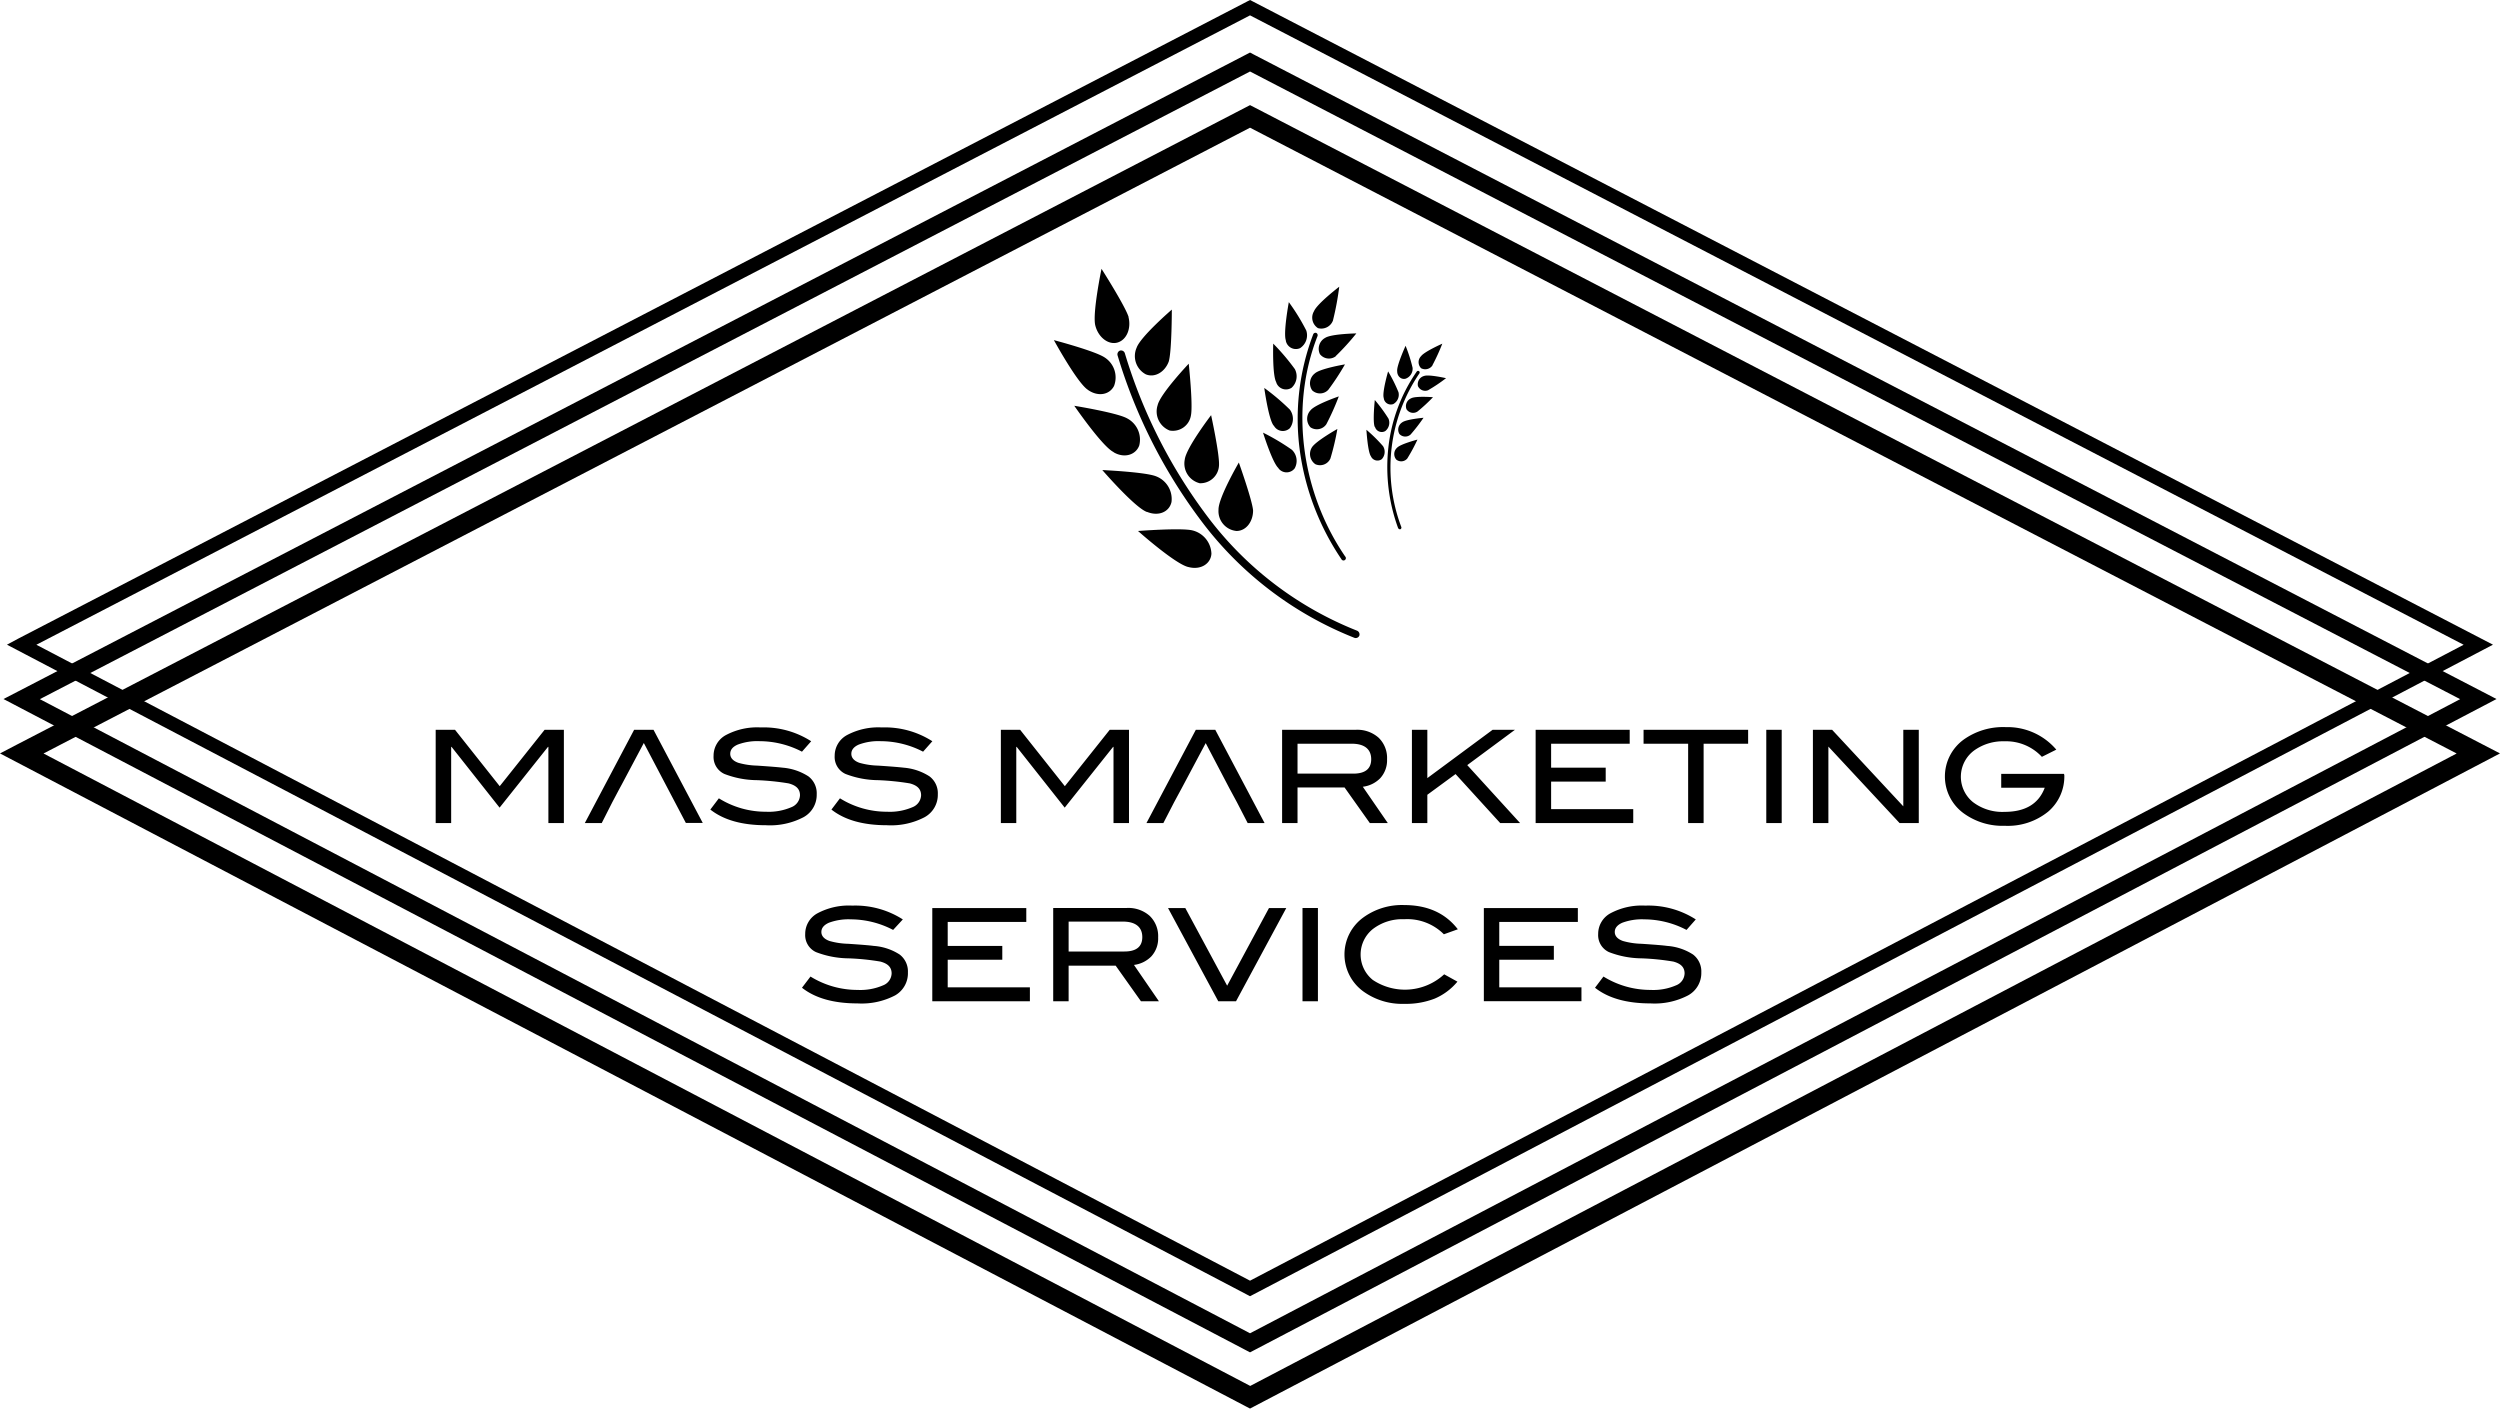 <svg xmlns="http://www.w3.org/2000/svg" viewBox="0 0 402.13 226.57"><title>Asset 3</title><g data-name="Layer 2"><g data-name="Layer 1"><path d="M105.12 117.39H102l-7.93 15h2.72l1.72-3.39c.16-.29.94-1.78 1.19-2.24l.31-.57 3.55-6.68 6.76 12.86h2.72zm23.88 3.52a14.87 14.87 0 0 0-6.8-1.69 9 9 0 0 0-3.52.54c-.82.35-1.22.85-1.22 1.49s.43 1.14 1.3 1.45a12.11 12.11 0 0 0 3 .45c2.07.14 3.44.25 4.1.33a9 9 0 0 1 4.16 1.39 3.4 3.4 0 0 1 1.35 2.88 4.1 4.1 0 0 1-2.11 3.69 11.65 11.65 0 0 1-6.07 1.3c-3.83 0-6.8-.84-8.93-2.52l1.37-1.81a14.21 14.21 0 0 0 7.58 2.16 9.22 9.22 0 0 0 4.08-.73 2.15 2.15 0 0 0 1.39-1.92c0-1-.61-1.59-1.83-1.91a40.44 40.44 0 0 0-5.13-.52 14.77 14.77 0 0 1-5.2-1 3 3 0 0 1-1.74-2.92 3.76 3.76 0 0 1 2-3.34 10.67 10.67 0 0 1 5.58-1.22 14.14 14.14 0 0 1 8.12 2.22zm19.48 0a14.87 14.87 0 0 0-6.8-1.69 9 9 0 0 0-3.52.54c-.81.35-1.22.85-1.22 1.49s.43 1.14 1.3 1.45a12.11 12.11 0 0 0 3 .45c2.07.14 3.44.25 4.1.33a9 9 0 0 1 4.16 1.39 3.4 3.4 0 0 1 1.35 2.88 4.1 4.1 0 0 1-2.11 3.69 11.63 11.63 0 0 1-6.07 1.3c-3.83 0-6.8-.84-8.93-2.52l1.37-1.81a14.24 14.24 0 0 0 7.58 2.16 9.22 9.22 0 0 0 4.08-.73 2.15 2.15 0 0 0 1.39-1.92c0-1-.61-1.59-1.82-1.91a40.94 40.94 0 0 0-5.14-.52 14.77 14.77 0 0 1-5.2-1 3 3 0 0 1-1.74-2.92 3.77 3.77 0 0 1 2-3.34 10.73 10.73 0 0 1 5.59-1.22 14.14 14.14 0 0 1 8.12 2.22zm33.12 11.48h-2.49v-12.26h-.06l-7.79 9.78-7.73-9.78h-.06v12.26h-2.48v-15h3.1l7.19 9.07 7.22-9.07h3.1v15zm-90.9 0h-2.49v-12.26h-.06l-7.79 9.78-7.73-9.78h-.06v12.26h-2.49v-15h3.11l7.19 9.07 7.22-9.07h3.1v15zm104.78-15h-3.13l-7.94 15h2.72l1.73-3.35 1.21-2.24 3.87-7.27 3.81 7.27 1.21 2.24 1.73 3.35h2.72l-7.93-15zm27.75 15h-2.89l-4.06-5.72h-7.57v5.72h-2.48v-15h11.83a5.15 5.15 0 0 1 3.7 1.28 4.52 4.52 0 0 1 1.35 3.45 4.27 4.27 0 0 1-1.1 3.06 4.72 4.72 0 0 1-2.8 1.37zm-5.55-7.95c1.92 0 2.88-.78 2.88-2.32s-1-2.49-3.11-2.49h-8.74v4.81zm26.83 7.95h-3.2l-7.18-7.88-4.54 3.33v4.55h-2.48v-15h2.48v7.77l10.5-7.77h3.59l-7.67 5.68 8.5 9.32zm18.2 0h-15.7v-15h15.13v2.24H249.5v3.85h8.78v2.24h-8.78v4.43h13.21v2.24zm18.48-12.76h-7.16v12.76h-2.49v-12.76h-7.17v-2.24h16.82v2.24zm2.92-2.24h2.48v15h-2.48zm24.53 15h-3.09l-11.45-12.3v12.3h-2.49v-15h3.09l11.45 12.31v-12.31h2.49v15zm23.41-7.73a7.43 7.43 0 0 1-2.62 5.91 10.27 10.27 0 0 1-6.95 2.26 10.63 10.63 0 0 1-6.61-2 7.33 7.33 0 0 1 0-11.87 10.9 10.9 0 0 1 6.77-2 10.31 10.31 0 0 1 8.12 3.62l-2.32 1.16a7.84 7.84 0 0 0-6-2.5 7.94 7.94 0 0 0-4.79 1.4 5.25 5.25 0 0 0-.31 8.37 7.79 7.79 0 0 0 5.1 1.58q5 0 6.46-3.88h-7v-2.23h10.09zm-188.39 24.92a14.75 14.75 0 0 0-6.79-1.7 9.06 9.06 0 0 0-3.53.54c-.81.36-1.22.85-1.22 1.49s.44 1.14 1.31 1.45a12 12 0 0 0 3 .45c2.07.14 3.44.25 4.1.34a8.84 8.84 0 0 1 4.17 1.38 3.42 3.42 0 0 1 1.34 2.88 4.1 4.1 0 0 1-2.04 3.69 11.63 11.63 0 0 1-6.07 1.3c-3.83 0-6.8-.84-8.93-2.52l1.37-1.8a14.34 14.34 0 0 0 7.58 2.15 9.16 9.16 0 0 0 4.08-.73 2.13 2.13 0 0 0 1.39-1.92c0-1-.61-1.59-1.82-1.91a39 39 0 0 0-5.14-.52 14.87 14.87 0 0 1-5.2-1 3 3 0 0 1-1.74-2.92 3.76 3.76 0 0 1 2-3.34 10.69 10.69 0 0 1 5.58-1.22 14.14 14.14 0 0 1 8.12 2.22zm22 11.47h-15.7v-14.99h15.12v2.23h-12.64v3.86h8.78v2.23h-8.78v4.43h13.22v2.24zm20.75 0h-2.89l-4.06-5.72h-7.57v5.72h-2.48v-15h11.83a5.15 5.15 0 0 1 3.7 1.28 4.52 4.52 0 0 1 1.35 3.45 4.27 4.27 0 0 1-1.1 3.06 4.72 4.72 0 0 1-2.79 1.37zm-5.55-8c1.92 0 2.88-.78 2.88-2.32s-1-2.49-3.11-2.49h-8.74v4.81zm26.04-6.99l-8.08 14.99h-2.86l-8.08-14.99h2.78l6.73 12.49 6.73-12.49h2.78zm2.61-.01h2.48v15h-2.48zm25 3.42l-2.26.81a8.31 8.31 0 0 0-6.38-2.42 7.76 7.76 0 0 0-5.06 1.59 5.25 5.25 0 0 0 0 8.17 9.31 9.31 0 0 0 11.49-.9l2.13 1.18a9.67 9.67 0 0 1-3.66 2.73 12.77 12.77 0 0 1-4.88.84 10.66 10.66 0 0 1-6.6-2 7.35 7.35 0 0 1 0-11.89 10.54 10.54 0 0 1 6.56-2q5.64 0 8.64 3.89m19.89 11.58h-15.7v-14.99h15.12v2.23h-12.64v3.86h8.78v2.23h-8.78v4.43h13.22v2.24zm16.9-11.47a14.72 14.72 0 0 0-6.79-1.7 9.06 9.06 0 0 0-3.53.54c-.81.36-1.22.85-1.22 1.49s.44 1.14 1.31 1.45a12 12 0 0 0 3 .45c2.07.14 3.44.25 4.1.34a8.84 8.84 0 0 1 4.17 1.38 3.42 3.42 0 0 1 1.34 2.88 4.1 4.1 0 0 1-2.11 3.69 11.63 11.63 0 0 1-6.07 1.3c-3.82 0-6.8-.84-8.92-2.52l1.36-1.8a14.32 14.32 0 0 0 7.58 2.15 9.16 9.16 0 0 0 4.08-.73 2.13 2.13 0 0 0 1.39-1.92c0-1-.61-1.59-1.82-1.91a39 39 0 0 0-5.14-.52 14.82 14.82 0 0 1-5.2-1 3 3 0 0 1-1.74-2.92 3.76 3.76 0 0 1 2-3.34 10.69 10.69 0 0 1 5.58-1.22 14.14 14.14 0 0 1 8.12 2.22zM181.52 51c.46 1.83-.29 3.65-1.74 4.09s-3.11-.79-3.6-2.74 1-9.11 1-9.11 3.82 6 4.36 7.76m6.46 7.14c-.61 1.68-2.23 2.67-3.68 2.08a3.33 3.33 0 0 1-1.49-4.29c.62-1.78 5.66-6.13 5.66-6.13s0 6.63-.49 8.34m3.57 8.65a2.94 2.94 0 0 1-3.43 2.46 3.29 3.29 0 0 1-1.93-4.08c.43-1.84 5-6.67 5-6.67s.7 6.55.36 8.29m4.51 8.07a3 3 0 0 1-3.1 2.87 3.26 3.26 0 0 1-2.41-3.8c.21-1.88 4.24-7.15 4.24-7.15s1.38 6.33 1.27 8.08M175 62.72c1.62 1.14 3.48.79 4.2-.65a3.82 3.82 0 0 0-1.48-4.55c-1.54-1.06-8.2-2.81-8.2-2.81s3.8 6.95 5.48 8m4.15 10.05c1.73 1 3.55.4 4.1-1.1a3.86 3.86 0 0 0-2-4.39c-1.64-.89-8.45-2-8.45-2s4.51 6.56 6.31 7.44m5.4 9.63c1.85.76 3.58 0 3.93-1.6a3.91 3.91 0 0 0-2.5-4.13c-1.74-.69-8.63-1-8.63-1s5.28 6.1 7.2 6.75m17.05-.24c0 1.75-1.09 3.27-2.65 3.29A3.2 3.2 0 0 1 196 82c-.06-1.89 3.27-7.6 3.27-7.6s2.14 6 2.29 7.7m-10.35 9.12c1.95.5 3.56-.56 3.65-2.16a4 4 0 0 0-3.08-3.75c-1.82-.43-8.73.1-8.73.1s6.13 5.45 8.16 5.81"/><path d="M217.8 102.57a57 57 0 0 1-24.19-18.27 84.63 84.63 0 0 1-13.83-27.08.65.65 0 0 1 .38-.83.64.64 0 0 1 .78.46 83.62 83.62 0 0 0 13.63 26.69 55.81 55.81 0 0 0 23.67 17.89.65.65 0 0 1 .41.82.63.63 0 0 1-.85.32m-3.37-51.07a2 2 0 0 1-2.43 1.28 2 2 0 0 1-.64-2.72c.49-1.21 4.06-3.94 4.06-3.94a45.91 45.91 0 0 1-1 5.38m.46 5.79a1.83 1.83 0 0 1-2.57-.33 2 2 0 0 1 .86-2.62c1-.64 5-.71 5-.71a38.76 38.76 0 0 1-3.33 3.66m-1.18 5.41a1.83 1.83 0 0 1-2.59.09 2 2 0 0 1 .42-2.72c.86-.79 4.85-1.46 4.85-1.46a39.46 39.46 0 0 1-2.68 4.09m-.31 5.53a1.84 1.84 0 0 1-2.55.51 2 2 0 0 1 0-2.74c.72-.93 4.55-2.24 4.55-2.24a40.77 40.77 0 0 1-2 4.47m-6.53-13.46a1.65 1.65 0 0 0 2.3 1.23 2.47 2.47 0 0 0 1-2.83 33.34 33.34 0 0 0-2.81-4.57s-.93 5-.47 6.17m-1.55 6.75a1.65 1.65 0 0 0 2.47.85 2.5 2.5 0 0 0 .52-3 35.87 35.87 0 0 0-3.48-4.1s-.16 5.12.49 6.21m-.39 6.98a1.64 1.64 0 0 0 2.57.42 2.5 2.5 0 0 0 0-3 36 36 0 0 0-4.11-3.48s.7 5.11 1.52 6.07m9.12 5.28a1.83 1.83 0 0 1-2.42.92A2 2 0 0 1 211 72c.56-1 4.12-3 4.12-3a40.2 40.2 0 0 1-1.12 4.75m-8.35 1.59a1.64 1.64 0 0 0 2.6 0 2.46 2.46 0 0 0-.46-3 35.78 35.78 0 0 0-4.63-2.75s1.53 4.9 2.49 5.71"/><path d="M215.76 89.93a41.11 41.11 0 0 1-6.69-17.52 38.16 38.16 0 0 1 2.15-18.6.39.39 0 0 1 .5-.26.41.41 0 0 1 .2.52c-4.54 11.6-2.52 25.23 4.45 35.43a.38.38 0 1 1-.61.43m14.66-31.16a1.4 1.4 0 0 1-1.83.46 1.37 1.37 0 0 1 0-1.95c.54-.73 3.41-2 3.41-2a33.33 33.33 0 0 1-1.59 3.47m-.65 4a1.27 1.27 0 0 1-1.68-.65 1.38 1.38 0 0 1 1-1.63c.77-.27 3.52.36 3.52.36a25.38 25.38 0 0 1-2.86 1.92M228 66.2a1.27 1.27 0 0 1-1.76-.37 1.37 1.37 0 0 1 .74-1.76c.71-.4 3.52-.18 3.52-.18a26.69 26.69 0 0 1-2.5 2.31m-1.1 3.69a1.28 1.28 0 0 1-1.8-.08 1.38 1.38 0 0 1 .43-1.86c.64-.51 3.45-.75 3.45-.75a28.64 28.64 0 0 1-2.08 2.69m-2.16-10.19c0 .87.67 1.38 1.34 1.22a1.71 1.71 0 0 0 1.14-1.75 23.56 23.56 0 0 0-1.13-3.55s-1.46 3.21-1.35 4.08m-2.16 4.3a1.14 1.14 0 0 0 1.52 1 1.72 1.72 0 0 0 .85-1.91 24.42 24.42 0 0 0-1.67-3.35s-1 3.43-.7 4.28m-1.42 4.61a1.13 1.13 0 0 0 1.66.71 1.71 1.71 0 0 0 .52-2 25.1 25.1 0 0 0-2.2-3s-.38 3.56 0 4.35m5.25 5.03a1.27 1.27 0 0 1-1.79.21 1.37 1.37 0 0 1 .12-1.91c.55-.6 3.28-1.31 3.28-1.31a27.79 27.79 0 0 1-1.61 3m-5.87-.31a1.15 1.15 0 0 0 1.76.44 1.73 1.73 0 0 0 .18-2.08 25 25 0 0 0-2.67-2.63s.21 3.57.73 4.27"/><path d="M224.91 85a28.56 28.56 0 0 1-1.59-13 26.52 26.52 0 0 1 4.55-12.21.27.27 0 0 1 .38-.09.27.27 0 0 1 .05.38 27 27 0 0 0-2.9 24.68.29.29 0 0 1-.13.36.28.28 0 0 1-.36-.17"/><path d="M201.07 217.24l-.51-.26L1.12 112.44l1.86-1L201.07 8.74l.5.26L401 112.44zM5.85 112.45l195.22 102.32 195.21-102.32L201.07 11.21z"/><path d="M201.07 217.53l-.63-.33L.56 112.44l2.3-1.19L201.07 8.45l.62.33 199.88 103.66-.44.23zM1.68 112.45L201.07 217l199.38-104.5L201.07 9zm199.39 102.61L201 215 5.3 112.45l.44-.23 195.33-101.3.11.06 195.66 101.47-.44.23zM6.41 112.46l194.66 102 194.65-102L201.07 11.5z"/><path d="M201.07 226l-.51-.27L1.12 121.19l1.86-1 198.09-102.7.5.26L401 121.19zM5.85 121.2l195.22 102.31L396.28 121.2 201.07 20z"/><path d="M201.07 226.57l-.75-.39L0 121.19l2.74-1.43L201.07 16.91l.74.38 200.32 103.9-.88.46zM2.23 121.19L201.07 225.4 399.9 121.19 201.07 18.07zM201.07 224.1l-.24-.13L4.74 121.2 201.07 19.37l.23.13 196.09 101.7zM7 121.2l194.1 101.73L395.16 121.2 201.07 20.54z"/><path d="M201.07 208.5l-.51-.27L1.12 103.7l1.86-1L201.07 0l.5.26L401 103.7zM5.85 103.71L201.07 206l195.21-102.29L201.07 2.47z"/></g></g></svg>